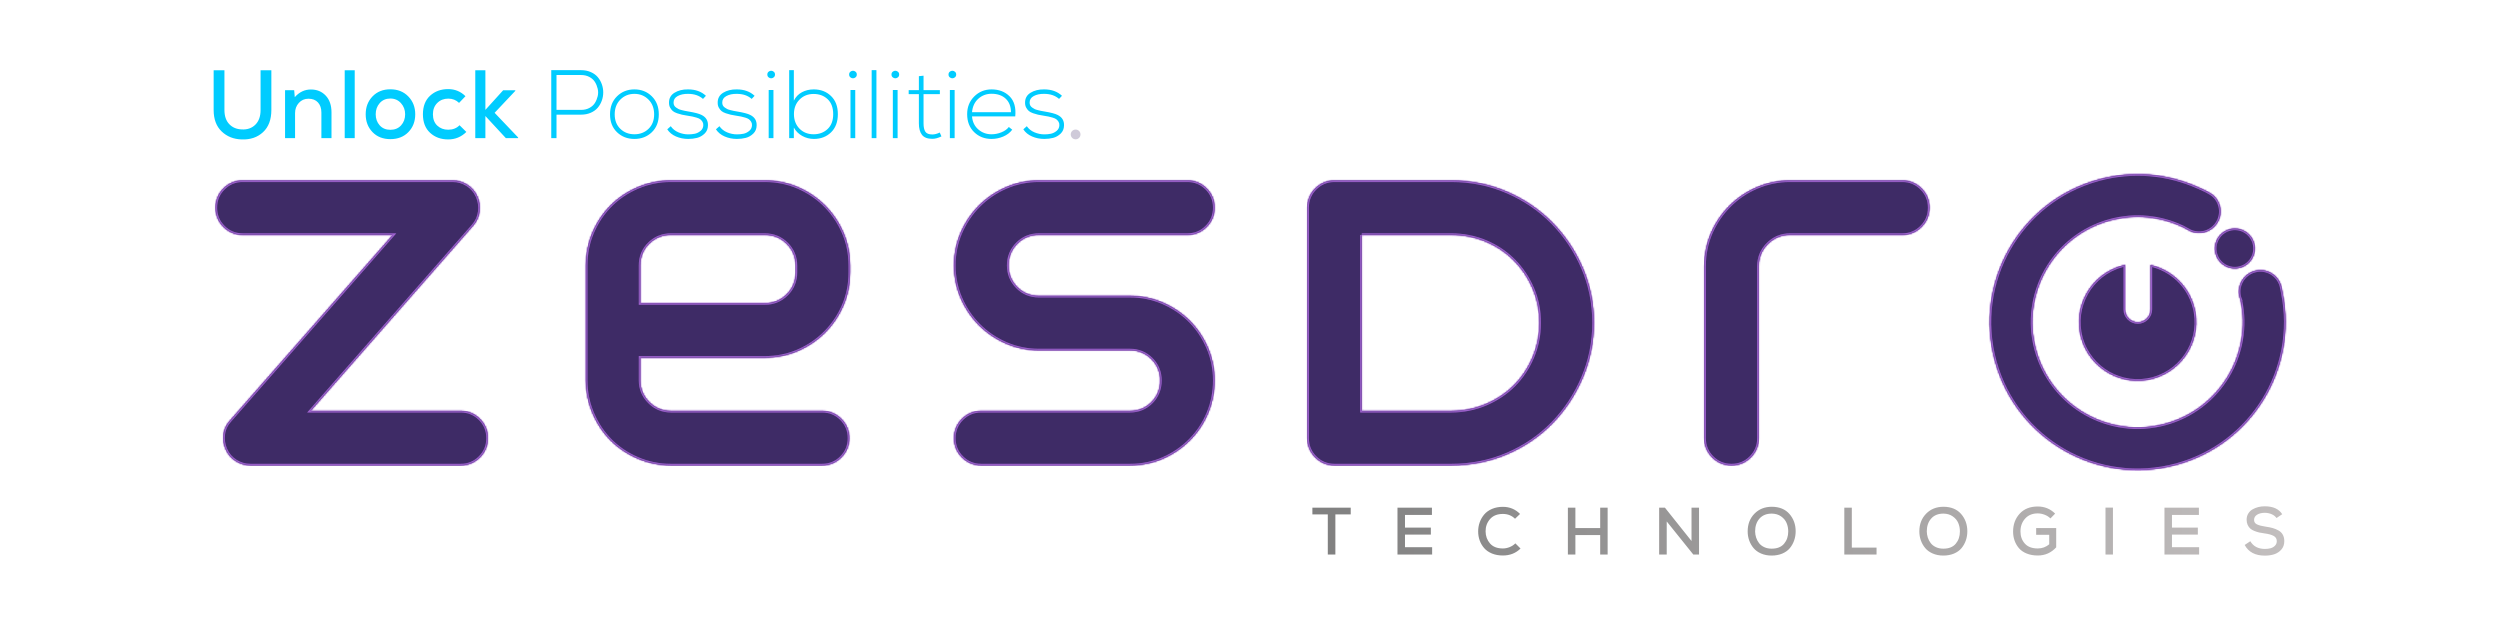 <svg width="1568" height="393" viewBox="0 0 1568 393" fill="none" xmlns="http://www.w3.org/2000/svg">
<path d="M832.795 347.821L837.546 347.821L837.546 322.637L847.175 322.637L847.175 318.39L823.126 318.39L823.126 322.637L832.797 322.637L832.797 347.821L832.795 347.821ZM898.235 343.197L881.209 343.197L881.209 335.293L897.437 335.293L897.437 330.92L881.209 330.92L881.209 322.974L898.11 322.974L898.11 318.392L876.499 318.392L876.499 347.823L898.235 347.823L898.235 343.199L898.235 343.197ZM950.432 340.8C949.423 341.81 948.217 342.594 946.818 343.154C945.416 343.715 944.015 343.995 942.613 343.995C939.054 343.995 936.363 342.95 934.54 340.863C932.717 338.776 931.792 336.245 931.765 333.274C931.735 330.303 932.661 327.739 934.54 325.579C936.418 323.421 939.109 322.341 942.613 322.341C945.64 322.341 948.178 323.35 950.224 325.367L953.378 322.341C950.406 319.37 946.82 317.884 942.615 317.884C940.093 317.884 937.815 318.319 935.785 319.187C933.752 320.056 932.12 321.226 930.885 322.698C929.652 324.17 928.713 325.808 928.068 327.617C927.423 329.424 927.102 331.324 927.102 333.313C927.102 335.304 927.418 337.182 928.049 338.946C928.68 340.712 929.611 342.311 930.844 343.74C932.077 345.169 933.703 346.306 935.72 347.145C937.739 347.986 940.036 348.407 942.615 348.407C947.045 348.407 950.73 346.949 953.674 344.034L950.436 340.796L950.432 340.8ZM1008.31 347.821L1008.31 318.39L1003.64 318.39L1003.64 331.214L988.084 331.214L988.084 318.39L983.374 318.39L983.374 347.821L988.084 347.821L988.084 335.587L1003.64 335.587L1003.64 347.821L1008.31 347.821ZM1044.23 318.39L1040.62 318.39L1040.62 347.821L1045.37 347.821L1045.37 327.051L1062.06 347.821L1065.63 347.821L1065.63 318.39L1060.92 318.39L1060.92 339.328L1044.23 318.39L1044.23 318.39ZM1111.27 317.843C1106.85 317.843 1103.22 319.293 1100.38 322.194C1097.55 325.095 1096.14 328.787 1096.14 333.272C1096.14 335.261 1096.45 337.147 1097.08 338.927C1097.71 340.706 1098.63 342.311 1099.82 343.74C1101.01 345.169 1102.58 346.312 1104.54 347.166C1106.51 348.021 1108.72 348.448 1111.19 348.448C1113.65 348.448 1115.87 348.035 1117.83 347.208C1119.79 346.38 1121.37 345.253 1122.56 343.823C1123.75 342.394 1124.66 340.775 1125.29 338.966C1125.92 337.159 1126.24 335.246 1126.24 333.227C1126.24 328.966 1124.93 325.344 1122.33 322.359C1119.72 319.374 1116.03 317.866 1111.27 317.839L1111.27 317.843ZM1100.81 333.315C1100.81 330.009 1101.72 327.317 1103.56 325.242C1105.4 323.168 1107.97 322.131 1111.27 322.131C1113.54 322.159 1115.49 322.741 1117.1 323.876C1118.71 325.011 1119.86 326.392 1120.54 328.017C1121.23 329.644 1121.58 331.41 1121.58 333.315C1121.58 336.4 1120.71 338.97 1118.97 341.03C1117.23 343.09 1114.64 344.121 1111.19 344.121C1109.45 344.121 1107.9 343.805 1106.54 343.174C1105.18 342.543 1104.1 341.704 1103.28 340.651C1102.47 339.601 1101.86 338.452 1101.46 337.204C1101.05 335.957 1100.83 334.66 1100.8 333.315L1100.81 333.315ZM1156.75 318.39L1156.75 347.821L1176.97 347.821L1176.97 343.448L1161.46 343.448L1161.46 318.39L1156.75 318.39ZM1218.95 317.843C1214.52 317.843 1210.89 319.293 1208.06 322.194C1205.23 325.095 1203.81 328.787 1203.81 333.272C1203.81 335.261 1204.13 337.147 1204.76 338.927C1205.39 340.706 1206.3 342.311 1207.49 343.74C1208.68 345.169 1210.26 346.312 1212.22 347.166C1214.18 348.021 1216.4 348.448 1218.86 348.448C1221.33 348.448 1223.54 348.035 1225.51 347.208C1227.47 346.38 1229.05 345.253 1230.24 343.823C1231.43 342.394 1232.34 340.775 1232.97 338.966C1233.6 337.159 1233.91 335.246 1233.91 333.227C1233.91 328.966 1232.61 325.344 1230 322.359C1227.4 319.374 1223.71 317.866 1218.95 317.839L1218.95 317.843ZM1208.48 333.315C1208.48 330.009 1209.4 327.317 1211.24 325.242C1213.07 323.168 1215.64 322.131 1218.95 322.131C1221.22 322.159 1223.16 322.741 1224.77 323.876C1226.38 325.011 1227.53 326.392 1228.22 328.017C1228.91 329.644 1229.25 331.41 1229.25 333.315C1229.25 336.4 1228.38 338.97 1226.64 341.03C1224.91 343.09 1222.32 344.121 1218.87 344.121C1217.13 344.121 1215.58 343.805 1214.22 343.174C1212.86 342.543 1211.77 341.704 1210.96 340.651C1210.15 339.601 1209.54 338.452 1209.13 337.204C1208.73 335.957 1208.51 334.66 1208.48 333.315L1208.48 333.315ZM1288.97 322.131C1285.98 319.16 1282.35 317.674 1278.09 317.674C1273.27 317.674 1269.48 319.181 1266.73 322.194C1263.99 325.207 1262.61 328.942 1262.61 333.399C1262.61 335.418 1262.92 337.302 1263.54 339.054C1264.16 340.806 1265.07 342.39 1266.27 343.805C1267.48 345.22 1269.09 346.341 1271.13 347.168C1273.16 347.995 1275.48 348.409 1278.09 348.409C1282.68 348.409 1286.54 346.7 1289.65 343.28L1289.65 331.212L1277.08 331.212L1277.08 335.416L1285.27 335.416L1285.27 341.386C1283.2 343.125 1280.8 343.993 1278.09 343.993C1274.5 343.993 1271.79 342.97 1269.97 340.924C1268.15 338.878 1267.24 336.369 1267.24 333.397C1267.21 330.175 1268.18 327.468 1270.14 325.283C1272.1 323.098 1274.75 322.004 1278.09 322.004C1279.49 322.004 1280.91 322.276 1282.35 322.823C1283.8 323.37 1285.02 324.148 1286.03 325.158L1288.98 322.131L1288.97 322.131ZM1325.24 347.819L1325.24 318.388L1320.57 318.388L1320.57 347.819L1325.24 347.819ZM1379.29 343.195L1362.26 343.195L1362.26 335.291L1378.49 335.291L1378.49 330.918L1362.26 330.918L1362.26 322.972L1379.16 322.972L1379.16 318.39L1357.55 318.39L1357.55 347.821L1379.29 347.821L1379.29 343.197L1379.29 343.195ZM1431.4 322.51C1429.33 319.203 1425.67 317.549 1420.43 317.549C1419.03 317.549 1417.68 317.711 1416.39 318.033C1415.1 318.356 1413.9 318.838 1412.78 319.483C1411.66 320.128 1410.76 321.012 1410.09 322.133C1409.41 323.254 1409.08 324.544 1409.08 326C1409.08 327.206 1409.3 328.278 1409.73 329.217C1410.17 330.156 1410.71 330.92 1411.37 331.508C1412.03 332.096 1412.89 332.6 1413.96 333.021C1415.02 333.442 1416.04 333.764 1417 333.987C1417.97 334.213 1419.13 334.409 1420.47 334.575C1422.83 334.883 1424.67 335.395 1426 336.11C1427.33 336.825 1428 337.925 1428 339.411C1428 340.561 1427.61 341.52 1426.84 342.29C1426.07 343.06 1425.15 343.585 1424.09 343.868C1423.02 344.148 1421.85 344.287 1420.56 344.287C1416.35 344.287 1413.3 342.676 1411.39 339.452L1407.86 341.806C1410.27 346.263 1414.49 348.491 1420.51 348.491C1422.7 348.491 1424.67 348.205 1426.42 347.629C1428.17 347.055 1429.66 346.067 1430.88 344.665C1432.1 343.264 1432.71 341.512 1432.71 339.411C1432.71 337.841 1432.39 336.488 1431.76 335.353C1431.13 334.219 1430.21 333.321 1429.01 332.662C1427.8 332.004 1426.58 331.506 1425.35 331.171C1424.12 330.834 1422.63 330.54 1420.89 330.289C1418.57 329.952 1416.79 329.489 1415.58 328.901C1414.36 328.313 1413.75 327.374 1413.75 326.085C1413.75 324.711 1414.38 323.625 1415.64 322.825C1416.9 322.027 1418.54 321.628 1420.56 321.628C1422.1 321.655 1423.52 321.957 1424.82 322.531C1426.13 323.105 1427.13 323.897 1427.83 324.907L1431.4 322.51L1431.4 322.51Z" fill="url(#paint0_linear_748_3068)"/>
<mask id="path-2-inside-1_748_3068" fill="white">
<path fill-rule="evenodd" clip-rule="evenodd" d="M1330.99 166.614C1331.6 166.443 1332.22 166.293 1332.84 166.155L1332.84 194.105C1332.84 198.503 1336.44 202.102 1340.84 202.102L1340.84 202.102C1345.24 202.102 1348.84 198.503 1348.84 194.105L1348.84 166.216C1361.62 169.133 1372.43 178.811 1376.13 192.341C1381.5 211.913 1369.98 232.125 1350.41 237.488C1330.84 242.85 1310.62 231.331 1305.26 211.761C1299.9 192.19 1311.42 171.977 1330.99 166.614L1330.99 166.614ZM152.275 113.175L283.822 113.175C287.221 113.175 290.323 114.068 293.128 115.852C295.933 117.638 298.014 120.058 299.375 123.118C300.735 126.177 301.201 129.364 300.778 132.679C300.353 135.993 299.036 138.925 296.825 141.475L194.85 257.725L288.922 257.725C293.681 257.725 297.717 259.383 301.031 262.697C304.345 266.011 306.003 270.047 306.003 274.806C306.003 279.565 304.347 283.601 301.031 286.915C297.717 290.229 293.681 291.885 288.922 291.885L157.12 291.885C153.719 291.885 150.619 290.994 147.816 289.208C145.011 287.424 142.929 285.002 141.569 281.942C140.209 278.883 139.743 275.696 140.168 272.381C140.593 269.067 141.995 266.135 144.374 263.585L246.349 147.333L152.277 147.333C147.518 147.333 143.482 145.675 140.168 142.361C136.853 139.047 135.195 135.011 135.195 130.252C135.195 125.493 136.852 121.458 140.168 118.143C143.482 114.829 147.518 113.171 152.277 113.171L152.275 113.175ZM367.479 238.605L367.479 166.457C367.479 158.98 368.88 152.012 371.685 145.552C374.49 139.094 378.271 133.484 383.029 128.725C387.788 123.966 393.439 120.185 399.983 117.381C406.526 114.576 413.453 113.175 420.761 113.175L479.652 113.175C487.129 113.175 494.097 114.576 500.557 117.381C507.015 120.185 512.666 124.009 517.511 128.853C522.354 133.698 526.178 139.348 528.983 145.807C531.788 152.265 533.189 159.233 533.189 166.712L533.189 170.791C533.189 178.268 531.788 185.236 528.983 191.696C526.178 198.154 522.354 203.805 517.511 208.648C512.668 213.493 507.015 217.315 500.557 220.122C494.099 222.927 487.131 224.328 479.652 224.328L401.64 224.328L401.64 238.605C401.64 243.873 403.51 248.377 407.249 252.115C410.989 255.855 415.493 257.723 420.761 257.723L515.598 257.723C520.357 257.723 524.393 259.381 527.707 262.695C531.021 266.01 532.677 270.045 532.677 274.804C532.677 279.563 531.021 283.599 527.707 286.913C524.393 290.227 520.357 291.883 515.598 291.883L420.761 291.883C413.453 291.883 406.526 290.482 399.983 287.677C393.439 284.873 387.788 281.092 383.029 276.333C378.271 271.574 374.49 265.923 371.685 259.379C368.88 252.836 367.479 245.91 367.479 238.603L367.479 238.605ZM401.64 166.457L401.64 190.167L479.652 190.167C485.091 190.167 489.681 188.297 493.419 184.558C497.158 180.818 499.026 176.23 499.026 170.791L499.026 166.712C499.026 161.273 497.158 156.683 493.419 152.945C489.681 149.205 485.091 147.337 479.652 147.337L420.761 147.337C415.493 147.337 410.989 149.164 407.249 152.818C403.511 156.473 401.64 161.018 401.64 166.457ZM615.444 257.725L708.752 257.725C714.021 257.725 718.483 255.898 722.137 252.244C725.792 248.591 727.617 244.046 727.617 238.607C727.617 233.336 725.79 228.875 722.137 225.222C718.483 221.567 714.021 219.74 708.752 219.74L651.647 219.74C644.339 219.74 637.455 218.338 630.997 215.534C624.539 212.729 618.888 208.905 614.043 204.06C609.2 199.217 605.376 193.566 602.571 187.106C599.766 180.648 598.365 173.764 598.365 166.455C598.365 159.148 599.766 152.263 602.571 145.805C605.376 139.346 609.2 133.696 614.043 128.851C618.886 124.007 624.537 120.184 630.997 117.379C637.455 114.574 644.339 113.173 651.647 113.173L744.698 113.173C749.457 113.173 753.495 114.829 756.809 118.145C760.124 121.459 761.782 125.495 761.782 130.254C761.782 135.013 760.124 139.049 756.809 142.363C753.495 145.677 749.457 147.335 744.698 147.335L651.647 147.335C646.208 147.335 641.663 149.205 638.008 152.943C634.354 156.681 632.528 161.187 632.528 166.455C632.528 171.724 634.354 176.228 638.008 179.967C641.663 183.705 646.208 185.575 651.647 185.575L708.752 185.575C716.061 185.575 722.944 186.978 729.403 189.783C735.861 192.586 741.47 196.367 746.229 201.126C750.988 205.885 754.769 211.494 757.574 217.952C760.378 224.41 761.78 231.294 761.78 238.603C761.78 245.91 760.42 252.793 757.701 259.251C754.983 265.71 751.2 271.36 746.357 276.205C741.513 281.051 735.904 284.873 729.53 287.677C723.156 290.482 716.231 291.883 708.752 291.883L615.444 291.883C610.685 291.883 606.648 290.227 603.335 286.913C600.021 283.599 598.363 279.563 598.363 274.804C598.363 270.045 600.021 266.01 603.335 262.695C606.65 259.381 610.685 257.723 615.444 257.723L615.444 257.725ZM819.943 274.806L819.943 130.256C819.943 125.497 821.601 121.461 824.915 118.147C828.23 114.833 832.265 113.175 837.024 113.175L910.191 113.175C922.598 113.175 934.24 115.513 945.118 120.185C955.996 124.86 965.471 131.275 973.544 139.433C981.617 147.59 987.989 157.067 992.664 167.859C997.339 178.65 999.675 190.165 999.675 202.404C999.675 214.64 997.339 226.198 992.664 237.076C987.989 247.952 981.659 257.472 973.672 265.627C965.683 273.785 956.249 280.202 945.373 284.875C934.495 289.549 922.768 291.885 910.191 291.885L837.024 291.885C832.265 291.885 828.23 290.229 824.915 286.915C821.601 283.601 819.943 279.565 819.943 274.806ZM854.106 147.337L854.106 257.725L910.193 257.725C917.841 257.725 925.064 256.28 931.863 253.391C938.66 250.502 944.524 246.592 949.452 241.664C954.381 236.735 958.289 230.873 961.178 224.073C964.069 217.274 965.512 210.051 965.512 202.404C965.512 194.756 964.067 187.574 961.178 180.861C958.289 174.148 954.338 168.284 949.324 163.27C944.311 158.257 938.446 154.348 931.733 151.544C925.018 148.739 917.839 147.337 910.191 147.337L854.104 147.337L854.106 147.337ZM1122.72 113.175L1193.08 113.175C1197.84 113.175 1201.88 114.831 1205.19 118.147C1208.51 121.461 1210.17 125.497 1210.17 130.256C1210.17 135.015 1208.51 139.05 1205.19 142.365C1201.88 145.679 1197.84 147.337 1193.08 147.337L1122.72 147.337C1117.28 147.337 1112.65 149.25 1108.83 153.072C1105 156.896 1103.09 161.528 1103.09 166.967L1103.09 274.806C1103.09 279.565 1101.43 283.6 1098.12 286.915C1094.81 290.229 1090.77 291.885 1086.01 291.885C1081.25 291.885 1077.22 290.229 1073.9 286.915C1070.59 283.6 1068.93 279.565 1068.93 274.806L1068.93 166.967C1068.93 159.489 1070.33 152.522 1073.14 146.061C1075.94 139.603 1079.81 133.909 1084.74 128.98C1089.66 124.051 1095.4 120.184 1101.95 117.379C1108.49 114.574 1115.41 113.173 1122.72 113.173L1122.72 113.175ZM1316.18 112.569C1337.78 106.65 1359.69 108.878 1378.64 117.385C1381.8 118.804 1386.56 120.764 1388.91 123.167C1390.47 124.756 1391.66 126.753 1392.28 129.051C1394.26 136.254 1390.02 143.692 1382.82 145.664C1379.59 146.547 1376.32 146.187 1373.51 144.868C1372.17 144.241 1370.6 143.196 1369.11 142.482C1355.31 135.891 1339.17 134.039 1323.26 138.398C1288.11 148.029 1267.42 184.336 1277.05 219.491C1286.69 254.643 1322.99 275.331 1358.15 265.7C1392.13 256.388 1412.59 222.147 1405.21 188.117L1405.23 188.105C1405.02 187.594 1404.84 187.063 1404.69 186.516C1402.71 179.313 1406.95 171.875 1414.16 169.901C1421.36 167.927 1428.8 172.167 1430.77 179.368C1431.16 180.783 1431.42 182.553 1431.71 184.027C1441.13 231.343 1412.48 278.581 1365.22 291.531C1315.81 305.072 1264.76 275.99 1251.22 226.57C1237.68 177.151 1266.77 126.111 1316.19 112.569L1316.18 112.569ZM1398.39 143.784C1405.07 141.955 1411.96 145.883 1413.79 152.557C1415.62 159.233 1411.69 166.126 1405.01 167.955C1398.34 169.783 1391.44 165.855 1389.61 159.182C1387.79 152.506 1391.71 145.613 1398.39 143.784Z"/>
</mask>
<g filter="url(#filter0_i_748_3068)">
<path fill-rule="evenodd" clip-rule="evenodd" d="M1330.99 166.614C1331.6 166.443 1332.22 166.293 1332.84 166.155L1332.84 194.105C1332.84 198.503 1336.44 202.102 1340.84 202.102L1340.84 202.102C1345.24 202.102 1348.84 198.503 1348.84 194.105L1348.84 166.216C1361.62 169.133 1372.43 178.811 1376.13 192.341C1381.5 211.913 1369.98 232.125 1350.41 237.488C1330.84 242.85 1310.62 231.331 1305.26 211.761C1299.9 192.19 1311.42 171.977 1330.99 166.614L1330.99 166.614ZM152.275 113.175L283.822 113.175C287.221 113.175 290.323 114.068 293.128 115.852C295.933 117.638 298.014 120.058 299.375 123.118C300.735 126.177 301.201 129.364 300.778 132.679C300.353 135.993 299.036 138.925 296.825 141.475L194.85 257.725L288.922 257.725C293.681 257.725 297.717 259.383 301.031 262.697C304.345 266.011 306.003 270.047 306.003 274.806C306.003 279.565 304.347 283.601 301.031 286.915C297.717 290.229 293.681 291.885 288.922 291.885L157.12 291.885C153.719 291.885 150.619 290.994 147.816 289.208C145.011 287.424 142.929 285.002 141.569 281.942C140.209 278.883 139.743 275.696 140.168 272.381C140.593 269.067 141.995 266.135 144.374 263.585L246.349 147.333L152.277 147.333C147.518 147.333 143.482 145.675 140.168 142.361C136.853 139.047 135.195 135.011 135.195 130.252C135.195 125.493 136.852 121.458 140.168 118.143C143.482 114.829 147.518 113.171 152.277 113.171L152.275 113.175ZM367.479 238.605L367.479 166.457C367.479 158.98 368.88 152.012 371.685 145.552C374.49 139.094 378.271 133.484 383.029 128.725C387.788 123.966 393.439 120.185 399.983 117.381C406.526 114.576 413.453 113.175 420.761 113.175L479.652 113.175C487.129 113.175 494.097 114.576 500.557 117.381C507.015 120.185 512.666 124.009 517.511 128.853C522.354 133.698 526.178 139.348 528.983 145.807C531.788 152.265 533.189 159.233 533.189 166.712L533.189 170.791C533.189 178.268 531.788 185.236 528.983 191.696C526.178 198.154 522.354 203.805 517.511 208.648C512.668 213.493 507.015 217.315 500.557 220.122C494.099 222.927 487.131 224.328 479.652 224.328L401.64 224.328L401.64 238.605C401.64 243.873 403.51 248.377 407.249 252.115C410.989 255.855 415.493 257.723 420.761 257.723L515.598 257.723C520.357 257.723 524.393 259.381 527.707 262.695C531.021 266.01 532.677 270.045 532.677 274.804C532.677 279.563 531.021 283.599 527.707 286.913C524.393 290.227 520.357 291.883 515.598 291.883L420.761 291.883C413.453 291.883 406.526 290.482 399.983 287.677C393.439 284.873 387.788 281.092 383.029 276.333C378.271 271.574 374.49 265.923 371.685 259.379C368.88 252.836 367.479 245.91 367.479 238.603L367.479 238.605ZM401.64 166.457L401.64 190.167L479.652 190.167C485.091 190.167 489.681 188.297 493.419 184.558C497.158 180.818 499.026 176.23 499.026 170.791L499.026 166.712C499.026 161.273 497.158 156.683 493.419 152.945C489.681 149.205 485.091 147.337 479.652 147.337L420.761 147.337C415.493 147.337 410.989 149.164 407.249 152.818C403.511 156.473 401.64 161.018 401.64 166.457ZM615.444 257.725L708.752 257.725C714.021 257.725 718.483 255.898 722.137 252.244C725.792 248.591 727.617 244.046 727.617 238.607C727.617 233.336 725.79 228.875 722.137 225.222C718.483 221.567 714.021 219.74 708.752 219.74L651.647 219.74C644.339 219.74 637.455 218.338 630.997 215.534C624.539 212.729 618.888 208.905 614.043 204.06C609.2 199.217 605.376 193.566 602.571 187.106C599.766 180.648 598.365 173.764 598.365 166.455C598.365 159.148 599.766 152.263 602.571 145.805C605.376 139.346 609.2 133.696 614.043 128.851C618.886 124.007 624.537 120.184 630.997 117.379C637.455 114.574 644.339 113.173 651.647 113.173L744.698 113.173C749.457 113.173 753.495 114.829 756.809 118.145C760.124 121.459 761.782 125.495 761.782 130.254C761.782 135.013 760.124 139.049 756.809 142.363C753.495 145.677 749.457 147.335 744.698 147.335L651.647 147.335C646.208 147.335 641.663 149.205 638.008 152.943C634.354 156.681 632.528 161.187 632.528 166.455C632.528 171.724 634.354 176.228 638.008 179.967C641.663 183.705 646.208 185.575 651.647 185.575L708.752 185.575C716.061 185.575 722.944 186.978 729.403 189.783C735.861 192.586 741.47 196.367 746.229 201.126C750.988 205.885 754.769 211.494 757.574 217.952C760.378 224.41 761.78 231.294 761.78 238.603C761.78 245.91 760.42 252.793 757.701 259.251C754.983 265.71 751.2 271.36 746.357 276.205C741.513 281.051 735.904 284.873 729.53 287.677C723.156 290.482 716.231 291.883 708.752 291.883L615.444 291.883C610.685 291.883 606.648 290.227 603.335 286.913C600.021 283.599 598.363 279.563 598.363 274.804C598.363 270.045 600.021 266.01 603.335 262.695C606.65 259.381 610.685 257.723 615.444 257.723L615.444 257.725ZM819.943 274.806L819.943 130.256C819.943 125.497 821.601 121.461 824.915 118.147C828.23 114.833 832.265 113.175 837.024 113.175L910.191 113.175C922.598 113.175 934.24 115.513 945.118 120.185C955.996 124.86 965.471 131.275 973.544 139.433C981.617 147.59 987.989 157.067 992.664 167.859C997.339 178.65 999.675 190.165 999.675 202.404C999.675 214.64 997.339 226.198 992.664 237.076C987.989 247.952 981.659 257.472 973.672 265.627C965.683 273.785 956.249 280.202 945.373 284.875C934.495 289.549 922.768 291.885 910.191 291.885L837.024 291.885C832.265 291.885 828.23 290.229 824.915 286.915C821.601 283.601 819.943 279.565 819.943 274.806ZM854.106 147.337L854.106 257.725L910.193 257.725C917.841 257.725 925.064 256.28 931.863 253.391C938.66 250.502 944.524 246.592 949.452 241.664C954.381 236.735 958.289 230.873 961.178 224.073C964.069 217.274 965.512 210.051 965.512 202.404C965.512 194.756 964.067 187.574 961.178 180.861C958.289 174.148 954.338 168.284 949.324 163.27C944.311 158.257 938.446 154.348 931.733 151.544C925.018 148.739 917.839 147.337 910.191 147.337L854.104 147.337L854.106 147.337ZM1122.72 113.175L1193.08 113.175C1197.84 113.175 1201.88 114.831 1205.19 118.147C1208.51 121.461 1210.17 125.497 1210.17 130.256C1210.17 135.015 1208.51 139.05 1205.19 142.365C1201.88 145.679 1197.84 147.337 1193.08 147.337L1122.72 147.337C1117.28 147.337 1112.65 149.25 1108.83 153.072C1105 156.896 1103.09 161.528 1103.09 166.967L1103.09 274.806C1103.09 279.565 1101.43 283.6 1098.12 286.915C1094.81 290.229 1090.77 291.885 1086.01 291.885C1081.25 291.885 1077.22 290.229 1073.9 286.915C1070.59 283.6 1068.93 279.565 1068.93 274.806L1068.93 166.967C1068.93 159.489 1070.33 152.522 1073.14 146.061C1075.94 139.603 1079.81 133.909 1084.74 128.98C1089.66 124.051 1095.4 120.184 1101.95 117.379C1108.49 114.574 1115.41 113.173 1122.72 113.173L1122.72 113.175ZM1316.18 112.569C1337.78 106.65 1359.69 108.878 1378.64 117.385C1381.8 118.804 1386.56 120.764 1388.91 123.167C1390.47 124.756 1391.66 126.753 1392.28 129.051C1394.26 136.254 1390.02 143.692 1382.82 145.664C1379.59 146.547 1376.32 146.187 1373.51 144.868C1372.17 144.241 1370.6 143.196 1369.11 142.482C1355.31 135.891 1339.17 134.039 1323.26 138.398C1288.11 148.029 1267.42 184.336 1277.05 219.491C1286.69 254.643 1322.99 275.331 1358.15 265.7C1392.13 256.388 1412.59 222.147 1405.21 188.117L1405.23 188.105C1405.02 187.594 1404.84 187.063 1404.69 186.516C1402.71 179.313 1406.95 171.875 1414.16 169.901C1421.36 167.927 1428.8 172.167 1430.77 179.368C1431.16 180.783 1431.42 182.553 1431.71 184.027C1441.13 231.343 1412.48 278.581 1365.22 291.531C1315.81 305.072 1264.76 275.99 1251.22 226.57C1237.68 177.151 1266.77 126.111 1316.19 112.569L1316.18 112.569ZM1398.39 143.784C1405.07 141.955 1411.96 145.883 1413.79 152.557C1415.62 159.233 1411.69 166.126 1405.01 167.955C1398.34 169.783 1391.44 165.855 1389.61 159.182C1387.79 152.506 1391.71 145.613 1398.39 143.784Z" fill="#2C1758" fill-opacity="0.7"/>
</g>
<path fill-rule="evenodd" clip-rule="evenodd" d="M1330.99 166.614C1331.6 166.443 1332.22 166.293 1332.84 166.155L1332.84 194.105C1332.84 198.503 1336.44 202.102 1340.84 202.102L1340.84 202.102C1345.24 202.102 1348.84 198.503 1348.84 194.105L1348.84 166.216C1361.62 169.133 1372.43 178.811 1376.13 192.341C1381.5 211.913 1369.98 232.125 1350.41 237.488C1330.84 242.85 1310.62 231.331 1305.26 211.761C1299.9 192.19 1311.42 171.977 1330.99 166.614L1330.99 166.614ZM152.275 113.175L283.822 113.175C287.221 113.175 290.323 114.068 293.128 115.852C295.933 117.638 298.014 120.058 299.375 123.118C300.735 126.177 301.201 129.364 300.778 132.679C300.353 135.993 299.036 138.925 296.825 141.475L194.85 257.725L288.922 257.725C293.681 257.725 297.717 259.383 301.031 262.697C304.345 266.011 306.003 270.047 306.003 274.806C306.003 279.565 304.347 283.601 301.031 286.915C297.717 290.229 293.681 291.885 288.922 291.885L157.12 291.885C153.719 291.885 150.619 290.994 147.816 289.208C145.011 287.424 142.929 285.002 141.569 281.942C140.209 278.883 139.743 275.696 140.168 272.381C140.593 269.067 141.995 266.135 144.374 263.585L246.349 147.333L152.277 147.333C147.518 147.333 143.482 145.675 140.168 142.361C136.853 139.047 135.195 135.011 135.195 130.252C135.195 125.493 136.852 121.458 140.168 118.143C143.482 114.829 147.518 113.171 152.277 113.171L152.275 113.175ZM367.479 238.605L367.479 166.457C367.479 158.98 368.88 152.012 371.685 145.552C374.49 139.094 378.271 133.484 383.029 128.725C387.788 123.966 393.439 120.185 399.983 117.381C406.526 114.576 413.453 113.175 420.761 113.175L479.652 113.175C487.129 113.175 494.097 114.576 500.557 117.381C507.015 120.185 512.666 124.009 517.511 128.853C522.354 133.698 526.178 139.348 528.983 145.807C531.788 152.265 533.189 159.233 533.189 166.712L533.189 170.791C533.189 178.268 531.788 185.236 528.983 191.696C526.178 198.154 522.354 203.805 517.511 208.648C512.668 213.493 507.015 217.315 500.557 220.122C494.099 222.927 487.131 224.328 479.652 224.328L401.64 224.328L401.64 238.605C401.64 243.873 403.51 248.377 407.249 252.115C410.989 255.855 415.493 257.723 420.761 257.723L515.598 257.723C520.357 257.723 524.393 259.381 527.707 262.695C531.021 266.01 532.677 270.045 532.677 274.804C532.677 279.563 531.021 283.599 527.707 286.913C524.393 290.227 520.357 291.883 515.598 291.883L420.761 291.883C413.453 291.883 406.526 290.482 399.983 287.677C393.439 284.873 387.788 281.092 383.029 276.333C378.271 271.574 374.49 265.923 371.685 259.379C368.88 252.836 367.479 245.91 367.479 238.603L367.479 238.605ZM401.64 166.457L401.64 190.167L479.652 190.167C485.091 190.167 489.681 188.297 493.419 184.558C497.158 180.818 499.026 176.23 499.026 170.791L499.026 166.712C499.026 161.273 497.158 156.683 493.419 152.945C489.681 149.205 485.091 147.337 479.652 147.337L420.761 147.337C415.493 147.337 410.989 149.164 407.249 152.818C403.511 156.473 401.64 161.018 401.64 166.457ZM615.444 257.725L708.752 257.725C714.021 257.725 718.483 255.898 722.137 252.244C725.792 248.591 727.617 244.046 727.617 238.607C727.617 233.336 725.79 228.875 722.137 225.222C718.483 221.567 714.021 219.74 708.752 219.74L651.647 219.74C644.339 219.74 637.455 218.338 630.997 215.534C624.539 212.729 618.888 208.905 614.043 204.06C609.2 199.217 605.376 193.566 602.571 187.106C599.766 180.648 598.365 173.764 598.365 166.455C598.365 159.148 599.766 152.263 602.571 145.805C605.376 139.346 609.2 133.696 614.043 128.851C618.886 124.007 624.537 120.184 630.997 117.379C637.455 114.574 644.339 113.173 651.647 113.173L744.698 113.173C749.457 113.173 753.495 114.829 756.809 118.145C760.124 121.459 761.782 125.495 761.782 130.254C761.782 135.013 760.124 139.049 756.809 142.363C753.495 145.677 749.457 147.335 744.698 147.335L651.647 147.335C646.208 147.335 641.663 149.205 638.008 152.943C634.354 156.681 632.528 161.187 632.528 166.455C632.528 171.724 634.354 176.228 638.008 179.967C641.663 183.705 646.208 185.575 651.647 185.575L708.752 185.575C716.061 185.575 722.944 186.978 729.403 189.783C735.861 192.586 741.47 196.367 746.229 201.126C750.988 205.885 754.769 211.494 757.574 217.952C760.378 224.41 761.78 231.294 761.78 238.603C761.78 245.91 760.42 252.793 757.701 259.251C754.983 265.71 751.2 271.36 746.357 276.205C741.513 281.051 735.904 284.873 729.53 287.677C723.156 290.482 716.231 291.883 708.752 291.883L615.444 291.883C610.685 291.883 606.648 290.227 603.335 286.913C600.021 283.599 598.363 279.563 598.363 274.804C598.363 270.045 600.021 266.01 603.335 262.695C606.65 259.381 610.685 257.723 615.444 257.723L615.444 257.725ZM819.943 274.806L819.943 130.256C819.943 125.497 821.601 121.461 824.915 118.147C828.23 114.833 832.265 113.175 837.024 113.175L910.191 113.175C922.598 113.175 934.24 115.513 945.118 120.185C955.996 124.86 965.471 131.275 973.544 139.433C981.617 147.59 987.989 157.067 992.664 167.859C997.339 178.65 999.675 190.165 999.675 202.404C999.675 214.64 997.339 226.198 992.664 237.076C987.989 247.952 981.659 257.472 973.672 265.627C965.683 273.785 956.249 280.202 945.373 284.875C934.495 289.549 922.768 291.885 910.191 291.885L837.024 291.885C832.265 291.885 828.23 290.229 824.915 286.915C821.601 283.601 819.943 279.565 819.943 274.806ZM854.106 147.337L854.106 257.725L910.193 257.725C917.841 257.725 925.064 256.28 931.863 253.391C938.66 250.502 944.524 246.592 949.452 241.664C954.381 236.735 958.289 230.873 961.178 224.073C964.069 217.274 965.512 210.051 965.512 202.404C965.512 194.756 964.067 187.574 961.178 180.861C958.289 174.148 954.338 168.284 949.324 163.27C944.311 158.257 938.446 154.348 931.733 151.544C925.018 148.739 917.839 147.337 910.191 147.337L854.104 147.337L854.106 147.337ZM1122.72 113.175L1193.08 113.175C1197.84 113.175 1201.88 114.831 1205.19 118.147C1208.51 121.461 1210.17 125.497 1210.17 130.256C1210.17 135.015 1208.51 139.05 1205.19 142.365C1201.88 145.679 1197.84 147.337 1193.08 147.337L1122.72 147.337C1117.28 147.337 1112.65 149.25 1108.83 153.072C1105 156.896 1103.09 161.528 1103.09 166.967L1103.09 274.806C1103.09 279.565 1101.43 283.6 1098.12 286.915C1094.81 290.229 1090.77 291.885 1086.01 291.885C1081.25 291.885 1077.22 290.229 1073.9 286.915C1070.59 283.6 1068.93 279.565 1068.93 274.806L1068.93 166.967C1068.93 159.489 1070.33 152.522 1073.14 146.061C1075.94 139.603 1079.81 133.909 1084.74 128.98C1089.66 124.051 1095.4 120.184 1101.95 117.379C1108.49 114.574 1115.41 113.173 1122.72 113.173L1122.72 113.175ZM1316.18 112.569C1337.78 106.65 1359.69 108.878 1378.64 117.385C1381.8 118.804 1386.56 120.764 1388.91 123.167C1390.47 124.756 1391.66 126.753 1392.28 129.051C1394.26 136.254 1390.02 143.692 1382.82 145.664C1379.59 146.547 1376.32 146.187 1373.51 144.868C1372.17 144.241 1370.6 143.196 1369.11 142.482C1355.31 135.891 1339.17 134.039 1323.26 138.398C1288.11 148.029 1267.42 184.336 1277.05 219.491C1286.69 254.643 1322.99 275.331 1358.15 265.7C1392.13 256.388 1412.59 222.147 1405.21 188.117L1405.23 188.105C1405.02 187.594 1404.84 187.063 1404.69 186.516C1402.71 179.313 1406.95 171.875 1414.16 169.901C1421.36 167.927 1428.8 172.167 1430.77 179.368C1431.16 180.783 1431.42 182.553 1431.71 184.027C1441.13 231.343 1412.48 278.581 1365.22 291.531C1315.81 305.072 1264.76 275.99 1251.22 226.57C1237.68 177.151 1266.77 126.111 1316.19 112.569L1316.18 112.569ZM1398.39 143.784C1405.07 141.955 1411.96 145.883 1413.79 152.557C1415.62 159.233 1411.69 166.126 1405.01 167.955C1398.34 169.783 1391.44 165.855 1389.61 159.182C1387.79 152.506 1391.71 145.613 1398.39 143.784Z" stroke="#9F63CF" stroke-width="2" mask="url(#path-2-inside-1_748_3068)"/>
<mask id="path-3-inside-2_748_3068" fill="white">
<path fill-rule="evenodd" clip-rule="evenodd" d="M1330.99 166.614C1331.6 166.443 1332.22 166.293 1332.84 166.155L1332.84 194.105C1332.84 198.503 1336.44 202.102 1340.84 202.102L1340.84 202.102C1345.24 202.102 1348.84 198.503 1348.84 194.105L1348.84 166.216C1361.62 169.133 1372.43 178.811 1376.13 192.341C1381.5 211.913 1369.98 232.125 1350.41 237.488C1330.84 242.85 1310.62 231.331 1305.26 211.761C1299.9 192.19 1311.42 171.977 1330.99 166.614L1330.99 166.614ZM152.275 113.175L283.822 113.175C287.221 113.175 290.323 114.068 293.128 115.852C295.933 117.638 298.014 120.058 299.375 123.118C300.735 126.177 301.201 129.364 300.778 132.679C300.353 135.993 299.036 138.925 296.825 141.475L194.85 257.725L288.922 257.725C293.681 257.725 297.717 259.383 301.031 262.697C304.345 266.011 306.003 270.047 306.003 274.806C306.003 279.565 304.347 283.601 301.031 286.915C297.717 290.229 293.681 291.885 288.922 291.885L157.12 291.885C153.719 291.885 150.619 290.994 147.816 289.208C145.011 287.424 142.929 285.002 141.569 281.942C140.209 278.883 139.743 275.696 140.168 272.381C140.593 269.067 141.995 266.135 144.374 263.585L246.349 147.333L152.277 147.333C147.518 147.333 143.482 145.675 140.168 142.361C136.853 139.047 135.195 135.011 135.195 130.252C135.195 125.493 136.852 121.458 140.168 118.143C143.482 114.829 147.518 113.171 152.277 113.171L152.275 113.175ZM367.479 238.605L367.479 166.457C367.479 158.98 368.88 152.012 371.685 145.552C374.49 139.094 378.271 133.484 383.029 128.725C387.788 123.966 393.439 120.185 399.983 117.381C406.526 114.576 413.453 113.175 420.761 113.175L479.652 113.175C487.129 113.175 494.097 114.576 500.557 117.381C507.015 120.185 512.666 124.009 517.511 128.853C522.354 133.698 526.178 139.348 528.983 145.807C531.788 152.265 533.189 159.233 533.189 166.712L533.189 170.791C533.189 178.268 531.788 185.236 528.983 191.696C526.178 198.154 522.354 203.805 517.511 208.648C512.668 213.493 507.015 217.315 500.557 220.122C494.099 222.927 487.131 224.328 479.652 224.328L401.64 224.328L401.64 238.605C401.64 243.873 403.51 248.377 407.249 252.115C410.989 255.855 415.493 257.723 420.761 257.723L515.598 257.723C520.357 257.723 524.393 259.381 527.707 262.695C531.021 266.01 532.677 270.045 532.677 274.804C532.677 279.563 531.021 283.599 527.707 286.913C524.393 290.227 520.357 291.883 515.598 291.883L420.761 291.883C413.453 291.883 406.526 290.482 399.983 287.677C393.439 284.873 387.788 281.092 383.029 276.333C378.271 271.574 374.49 265.923 371.685 259.379C368.88 252.836 367.479 245.91 367.479 238.603L367.479 238.605ZM401.64 166.457L401.64 190.167L479.652 190.167C485.091 190.167 489.681 188.297 493.419 184.558C497.158 180.818 499.026 176.23 499.026 170.791L499.026 166.712C499.026 161.273 497.158 156.683 493.419 152.945C489.681 149.205 485.091 147.337 479.652 147.337L420.761 147.337C415.493 147.337 410.989 149.164 407.249 152.818C403.511 156.473 401.64 161.018 401.64 166.457ZM615.444 257.725L708.752 257.725C714.021 257.725 718.483 255.898 722.137 252.244C725.792 248.591 727.617 244.046 727.617 238.607C727.617 233.336 725.79 228.875 722.137 225.222C718.483 221.567 714.021 219.74 708.752 219.74L651.647 219.74C644.339 219.74 637.455 218.338 630.997 215.534C624.539 212.729 618.888 208.905 614.043 204.06C609.2 199.217 605.376 193.566 602.571 187.106C599.766 180.648 598.365 173.764 598.365 166.455C598.365 159.148 599.766 152.263 602.571 145.805C605.376 139.346 609.2 133.696 614.043 128.851C618.886 124.007 624.537 120.184 630.997 117.379C637.455 114.574 644.339 113.173 651.647 113.173L744.698 113.173C749.457 113.173 753.495 114.829 756.809 118.145C760.124 121.459 761.782 125.495 761.782 130.254C761.782 135.013 760.124 139.049 756.809 142.363C753.495 145.677 749.457 147.335 744.698 147.335L651.647 147.335C646.208 147.335 641.663 149.205 638.008 152.943C634.354 156.681 632.528 161.187 632.528 166.455C632.528 171.724 634.354 176.228 638.008 179.967C641.663 183.705 646.208 185.575 651.647 185.575L708.752 185.575C716.061 185.575 722.944 186.978 729.403 189.783C735.861 192.586 741.47 196.367 746.229 201.126C750.988 205.885 754.769 211.494 757.574 217.952C760.378 224.41 761.78 231.294 761.78 238.603C761.78 245.91 760.42 252.793 757.701 259.251C754.983 265.71 751.2 271.36 746.357 276.205C741.513 281.051 735.904 284.873 729.53 287.677C723.156 290.482 716.231 291.883 708.752 291.883L615.444 291.883C610.685 291.883 606.648 290.227 603.335 286.913C600.021 283.599 598.363 279.563 598.363 274.804C598.363 270.045 600.021 266.01 603.335 262.695C606.65 259.381 610.685 257.723 615.444 257.723L615.444 257.725ZM819.943 274.806L819.943 130.256C819.943 125.497 821.601 121.461 824.915 118.147C828.23 114.833 832.265 113.175 837.024 113.175L910.191 113.175C922.598 113.175 934.24 115.513 945.118 120.185C955.996 124.86 965.471 131.275 973.544 139.433C981.617 147.59 987.989 157.067 992.664 167.859C997.339 178.65 999.675 190.165 999.675 202.404C999.675 214.64 997.339 226.198 992.664 237.076C987.989 247.952 981.659 257.472 973.672 265.627C965.683 273.785 956.249 280.202 945.373 284.875C934.495 289.549 922.768 291.885 910.191 291.885L837.024 291.885C832.265 291.885 828.23 290.229 824.915 286.915C821.601 283.601 819.943 279.565 819.943 274.806ZM854.106 147.337L854.106 257.725L910.193 257.725C917.841 257.725 925.064 256.28 931.863 253.391C938.66 250.502 944.524 246.592 949.452 241.664C954.381 236.735 958.289 230.873 961.178 224.073C964.069 217.274 965.512 210.051 965.512 202.404C965.512 194.756 964.067 187.574 961.178 180.861C958.289 174.148 954.338 168.284 949.324 163.27C944.311 158.257 938.446 154.348 931.733 151.544C925.018 148.739 917.839 147.337 910.191 147.337L854.104 147.337L854.106 147.337ZM1122.72 113.175L1193.08 113.175C1197.84 113.175 1201.88 114.831 1205.19 118.147C1208.51 121.461 1210.17 125.497 1210.17 130.256C1210.17 135.015 1208.51 139.05 1205.19 142.365C1201.88 145.679 1197.84 147.337 1193.08 147.337L1122.72 147.337C1117.28 147.337 1112.65 149.25 1108.83 153.072C1105 156.896 1103.09 161.528 1103.09 166.967L1103.09 274.806C1103.09 279.565 1101.43 283.6 1098.12 286.915C1094.81 290.229 1090.77 291.885 1086.01 291.885C1081.25 291.885 1077.22 290.229 1073.9 286.915C1070.59 283.6 1068.93 279.565 1068.93 274.806L1068.93 166.967C1068.93 159.489 1070.33 152.522 1073.14 146.061C1075.94 139.603 1079.81 133.909 1084.74 128.98C1089.66 124.051 1095.4 120.184 1101.95 117.379C1108.49 114.574 1115.41 113.173 1122.72 113.173L1122.72 113.175ZM1316.18 112.569C1337.78 106.65 1359.69 108.878 1378.64 117.385C1381.8 118.804 1386.56 120.764 1388.91 123.167C1390.47 124.756 1391.66 126.753 1392.28 129.051C1394.26 136.254 1390.02 143.692 1382.82 145.664C1379.59 146.547 1376.32 146.187 1373.51 144.868C1372.17 144.241 1370.6 143.196 1369.11 142.482C1355.31 135.891 1339.17 134.039 1323.26 138.398C1288.11 148.029 1267.42 184.336 1277.05 219.491C1286.69 254.643 1322.99 275.331 1358.15 265.7C1392.13 256.388 1412.59 222.147 1405.21 188.117L1405.23 188.105C1405.02 187.594 1404.84 187.063 1404.69 186.516C1402.71 179.313 1406.95 171.875 1414.16 169.901C1421.36 167.927 1428.8 172.167 1430.77 179.368C1431.16 180.783 1431.42 182.553 1431.71 184.027C1441.13 231.343 1412.48 278.581 1365.22 291.531C1315.81 305.072 1264.76 275.99 1251.22 226.57C1237.68 177.151 1266.77 126.111 1316.19 112.569L1316.18 112.569ZM1398.39 143.784C1405.07 141.955 1411.96 145.883 1413.79 152.557C1415.62 159.233 1411.69 166.126 1405.01 167.955C1398.34 169.783 1391.44 165.855 1389.61 159.182C1387.79 152.506 1391.71 145.613 1398.39 143.784Z"/>
</mask>
<g filter="url(#filter1_i_748_3068)">
<path fill-rule="evenodd" clip-rule="evenodd" d="M1330.99 166.614C1331.6 166.443 1332.22 166.293 1332.84 166.155L1332.84 194.105C1332.84 198.503 1336.44 202.102 1340.84 202.102L1340.84 202.102C1345.24 202.102 1348.84 198.503 1348.84 194.105L1348.84 166.216C1361.62 169.133 1372.43 178.811 1376.13 192.341C1381.5 211.913 1369.98 232.125 1350.41 237.488C1330.84 242.85 1310.62 231.331 1305.26 211.761C1299.9 192.19 1311.42 171.977 1330.99 166.614L1330.99 166.614ZM152.275 113.175L283.822 113.175C287.221 113.175 290.323 114.068 293.128 115.852C295.933 117.638 298.014 120.058 299.375 123.118C300.735 126.177 301.201 129.364 300.778 132.679C300.353 135.993 299.036 138.925 296.825 141.475L194.85 257.725L288.922 257.725C293.681 257.725 297.717 259.383 301.031 262.697C304.345 266.011 306.003 270.047 306.003 274.806C306.003 279.565 304.347 283.601 301.031 286.915C297.717 290.229 293.681 291.885 288.922 291.885L157.12 291.885C153.719 291.885 150.619 290.994 147.816 289.208C145.011 287.424 142.929 285.002 141.569 281.942C140.209 278.883 139.743 275.696 140.168 272.381C140.593 269.067 141.995 266.135 144.374 263.585L246.349 147.333L152.277 147.333C147.518 147.333 143.482 145.675 140.168 142.361C136.853 139.047 135.195 135.011 135.195 130.252C135.195 125.493 136.852 121.458 140.168 118.143C143.482 114.829 147.518 113.171 152.277 113.171L152.275 113.175ZM367.479 238.605L367.479 166.457C367.479 158.98 368.88 152.012 371.685 145.552C374.49 139.094 378.271 133.484 383.029 128.725C387.788 123.966 393.439 120.185 399.983 117.381C406.526 114.576 413.453 113.175 420.761 113.175L479.652 113.175C487.129 113.175 494.097 114.576 500.557 117.381C507.015 120.185 512.666 124.009 517.511 128.853C522.354 133.698 526.178 139.348 528.983 145.807C531.788 152.265 533.189 159.233 533.189 166.712L533.189 170.791C533.189 178.268 531.788 185.236 528.983 191.696C526.178 198.154 522.354 203.805 517.511 208.648C512.668 213.493 507.015 217.315 500.557 220.122C494.099 222.927 487.131 224.328 479.652 224.328L401.64 224.328L401.64 238.605C401.64 243.873 403.51 248.377 407.249 252.115C410.989 255.855 415.493 257.723 420.761 257.723L515.598 257.723C520.357 257.723 524.393 259.381 527.707 262.695C531.021 266.01 532.677 270.045 532.677 274.804C532.677 279.563 531.021 283.599 527.707 286.913C524.393 290.227 520.357 291.883 515.598 291.883L420.761 291.883C413.453 291.883 406.526 290.482 399.983 287.677C393.439 284.873 387.788 281.092 383.029 276.333C378.271 271.574 374.49 265.923 371.685 259.379C368.88 252.836 367.479 245.91 367.479 238.603L367.479 238.605ZM401.64 166.457L401.64 190.167L479.652 190.167C485.091 190.167 489.681 188.297 493.419 184.558C497.158 180.818 499.026 176.23 499.026 170.791L499.026 166.712C499.026 161.273 497.158 156.683 493.419 152.945C489.681 149.205 485.091 147.337 479.652 147.337L420.761 147.337C415.493 147.337 410.989 149.164 407.249 152.818C403.511 156.473 401.64 161.018 401.64 166.457ZM615.444 257.725L708.752 257.725C714.021 257.725 718.483 255.898 722.137 252.244C725.792 248.591 727.617 244.046 727.617 238.607C727.617 233.336 725.79 228.875 722.137 225.222C718.483 221.567 714.021 219.74 708.752 219.74L651.647 219.74C644.339 219.74 637.455 218.338 630.997 215.534C624.539 212.729 618.888 208.905 614.043 204.06C609.2 199.217 605.376 193.566 602.571 187.106C599.766 180.648 598.365 173.764 598.365 166.455C598.365 159.148 599.766 152.263 602.571 145.805C605.376 139.346 609.2 133.696 614.043 128.851C618.886 124.007 624.537 120.184 630.997 117.379C637.455 114.574 644.339 113.173 651.647 113.173L744.698 113.173C749.457 113.173 753.495 114.829 756.809 118.145C760.124 121.459 761.782 125.495 761.782 130.254C761.782 135.013 760.124 139.049 756.809 142.363C753.495 145.677 749.457 147.335 744.698 147.335L651.647 147.335C646.208 147.335 641.663 149.205 638.008 152.943C634.354 156.681 632.528 161.187 632.528 166.455C632.528 171.724 634.354 176.228 638.008 179.967C641.663 183.705 646.208 185.575 651.647 185.575L708.752 185.575C716.061 185.575 722.944 186.978 729.403 189.783C735.861 192.586 741.47 196.367 746.229 201.126C750.988 205.885 754.769 211.494 757.574 217.952C760.378 224.41 761.78 231.294 761.78 238.603C761.78 245.91 760.42 252.793 757.701 259.251C754.983 265.71 751.2 271.36 746.357 276.205C741.513 281.051 735.904 284.873 729.53 287.677C723.156 290.482 716.231 291.883 708.752 291.883L615.444 291.883C610.685 291.883 606.648 290.227 603.335 286.913C600.021 283.599 598.363 279.563 598.363 274.804C598.363 270.045 600.021 266.01 603.335 262.695C606.65 259.381 610.685 257.723 615.444 257.723L615.444 257.725ZM819.943 274.806L819.943 130.256C819.943 125.497 821.601 121.461 824.915 118.147C828.23 114.833 832.265 113.175 837.024 113.175L910.191 113.175C922.598 113.175 934.24 115.513 945.118 120.185C955.996 124.86 965.471 131.275 973.544 139.433C981.617 147.59 987.989 157.067 992.664 167.859C997.339 178.65 999.675 190.165 999.675 202.404C999.675 214.64 997.339 226.198 992.664 237.076C987.989 247.952 981.659 257.472 973.672 265.627C965.683 273.785 956.249 280.202 945.373 284.875C934.495 289.549 922.768 291.885 910.191 291.885L837.024 291.885C832.265 291.885 828.23 290.229 824.915 286.915C821.601 283.601 819.943 279.565 819.943 274.806ZM854.106 147.337L854.106 257.725L910.193 257.725C917.841 257.725 925.064 256.28 931.863 253.391C938.66 250.502 944.524 246.592 949.452 241.664C954.381 236.735 958.289 230.873 961.178 224.073C964.069 217.274 965.512 210.051 965.512 202.404C965.512 194.756 964.067 187.574 961.178 180.861C958.289 174.148 954.338 168.284 949.324 163.27C944.311 158.257 938.446 154.348 931.733 151.544C925.018 148.739 917.839 147.337 910.191 147.337L854.104 147.337L854.106 147.337ZM1122.72 113.175L1193.08 113.175C1197.84 113.175 1201.88 114.831 1205.19 118.147C1208.51 121.461 1210.17 125.497 1210.17 130.256C1210.17 135.015 1208.51 139.05 1205.19 142.365C1201.88 145.679 1197.84 147.337 1193.08 147.337L1122.72 147.337C1117.28 147.337 1112.65 149.25 1108.83 153.072C1105 156.896 1103.09 161.528 1103.09 166.967L1103.09 274.806C1103.09 279.565 1101.43 283.6 1098.12 286.915C1094.81 290.229 1090.77 291.885 1086.01 291.885C1081.25 291.885 1077.22 290.229 1073.9 286.915C1070.59 283.6 1068.93 279.565 1068.93 274.806L1068.93 166.967C1068.93 159.489 1070.33 152.522 1073.14 146.061C1075.94 139.603 1079.81 133.909 1084.74 128.98C1089.66 124.051 1095.4 120.184 1101.95 117.379C1108.49 114.574 1115.41 113.173 1122.72 113.173L1122.72 113.175ZM1316.18 112.569C1337.78 106.65 1359.69 108.878 1378.64 117.385C1381.8 118.804 1386.56 120.764 1388.91 123.167C1390.47 124.756 1391.66 126.753 1392.28 129.051C1394.26 136.254 1390.02 143.692 1382.82 145.664C1379.59 146.547 1376.32 146.187 1373.51 144.868C1372.17 144.241 1370.6 143.196 1369.11 142.482C1355.31 135.891 1339.17 134.039 1323.26 138.398C1288.11 148.029 1267.42 184.336 1277.05 219.491C1286.69 254.643 1322.99 275.331 1358.15 265.7C1392.13 256.388 1412.59 222.147 1405.21 188.117L1405.23 188.105C1405.02 187.594 1404.84 187.063 1404.69 186.516C1402.71 179.313 1406.95 171.875 1414.16 169.901C1421.36 167.927 1428.8 172.167 1430.77 179.368C1431.16 180.783 1431.42 182.553 1431.71 184.027C1441.13 231.343 1412.48 278.581 1365.22 291.531C1315.81 305.072 1264.76 275.99 1251.22 226.57C1237.68 177.151 1266.77 126.111 1316.19 112.569L1316.18 112.569ZM1398.39 143.784C1405.07 141.955 1411.96 145.883 1413.79 152.557C1415.62 159.233 1411.69 166.126 1405.01 167.955C1398.34 169.783 1391.44 165.855 1389.61 159.182C1387.79 152.506 1391.71 145.613 1398.39 143.784Z" fill="#2C1758" fill-opacity="0.7"/>
</g>
<path fill-rule="evenodd" clip-rule="evenodd" d="M1330.99 166.614C1331.6 166.443 1332.22 166.293 1332.84 166.155L1332.84 194.105C1332.84 198.503 1336.44 202.102 1340.84 202.102L1340.84 202.102C1345.24 202.102 1348.84 198.503 1348.84 194.105L1348.84 166.216C1361.62 169.133 1372.43 178.811 1376.13 192.341C1381.5 211.913 1369.98 232.125 1350.41 237.488C1330.84 242.85 1310.62 231.331 1305.26 211.761C1299.9 192.19 1311.42 171.977 1330.99 166.614L1330.99 166.614ZM152.275 113.175L283.822 113.175C287.221 113.175 290.323 114.068 293.128 115.852C295.933 117.638 298.014 120.058 299.375 123.118C300.735 126.177 301.201 129.364 300.778 132.679C300.353 135.993 299.036 138.925 296.825 141.475L194.85 257.725L288.922 257.725C293.681 257.725 297.717 259.383 301.031 262.697C304.345 266.011 306.003 270.047 306.003 274.806C306.003 279.565 304.347 283.601 301.031 286.915C297.717 290.229 293.681 291.885 288.922 291.885L157.12 291.885C153.719 291.885 150.619 290.994 147.816 289.208C145.011 287.424 142.929 285.002 141.569 281.942C140.209 278.883 139.743 275.696 140.168 272.381C140.593 269.067 141.995 266.135 144.374 263.585L246.349 147.333L152.277 147.333C147.518 147.333 143.482 145.675 140.168 142.361C136.853 139.047 135.195 135.011 135.195 130.252C135.195 125.493 136.852 121.458 140.168 118.143C143.482 114.829 147.518 113.171 152.277 113.171L152.275 113.175ZM367.479 238.605L367.479 166.457C367.479 158.98 368.88 152.012 371.685 145.552C374.49 139.094 378.271 133.484 383.029 128.725C387.788 123.966 393.439 120.185 399.983 117.381C406.526 114.576 413.453 113.175 420.761 113.175L479.652 113.175C487.129 113.175 494.097 114.576 500.557 117.381C507.015 120.185 512.666 124.009 517.511 128.853C522.354 133.698 526.178 139.348 528.983 145.807C531.788 152.265 533.189 159.233 533.189 166.712L533.189 170.791C533.189 178.268 531.788 185.236 528.983 191.696C526.178 198.154 522.354 203.805 517.511 208.648C512.668 213.493 507.015 217.315 500.557 220.122C494.099 222.927 487.131 224.328 479.652 224.328L401.64 224.328L401.64 238.605C401.64 243.873 403.51 248.377 407.249 252.115C410.989 255.855 415.493 257.723 420.761 257.723L515.598 257.723C520.357 257.723 524.393 259.381 527.707 262.695C531.021 266.01 532.677 270.045 532.677 274.804C532.677 279.563 531.021 283.599 527.707 286.913C524.393 290.227 520.357 291.883 515.598 291.883L420.761 291.883C413.453 291.883 406.526 290.482 399.983 287.677C393.439 284.873 387.788 281.092 383.029 276.333C378.271 271.574 374.49 265.923 371.685 259.379C368.88 252.836 367.479 245.91 367.479 238.603L367.479 238.605ZM401.64 166.457L401.64 190.167L479.652 190.167C485.091 190.167 489.681 188.297 493.419 184.558C497.158 180.818 499.026 176.23 499.026 170.791L499.026 166.712C499.026 161.273 497.158 156.683 493.419 152.945C489.681 149.205 485.091 147.337 479.652 147.337L420.761 147.337C415.493 147.337 410.989 149.164 407.249 152.818C403.511 156.473 401.64 161.018 401.64 166.457ZM615.444 257.725L708.752 257.725C714.021 257.725 718.483 255.898 722.137 252.244C725.792 248.591 727.617 244.046 727.617 238.607C727.617 233.336 725.79 228.875 722.137 225.222C718.483 221.567 714.021 219.74 708.752 219.74L651.647 219.74C644.339 219.74 637.455 218.338 630.997 215.534C624.539 212.729 618.888 208.905 614.043 204.06C609.2 199.217 605.376 193.566 602.571 187.106C599.766 180.648 598.365 173.764 598.365 166.455C598.365 159.148 599.766 152.263 602.571 145.805C605.376 139.346 609.2 133.696 614.043 128.851C618.886 124.007 624.537 120.184 630.997 117.379C637.455 114.574 644.339 113.173 651.647 113.173L744.698 113.173C749.457 113.173 753.495 114.829 756.809 118.145C760.124 121.459 761.782 125.495 761.782 130.254C761.782 135.013 760.124 139.049 756.809 142.363C753.495 145.677 749.457 147.335 744.698 147.335L651.647 147.335C646.208 147.335 641.663 149.205 638.008 152.943C634.354 156.681 632.528 161.187 632.528 166.455C632.528 171.724 634.354 176.228 638.008 179.967C641.663 183.705 646.208 185.575 651.647 185.575L708.752 185.575C716.061 185.575 722.944 186.978 729.403 189.783C735.861 192.586 741.47 196.367 746.229 201.126C750.988 205.885 754.769 211.494 757.574 217.952C760.378 224.41 761.78 231.294 761.78 238.603C761.78 245.91 760.42 252.793 757.701 259.251C754.983 265.71 751.2 271.36 746.357 276.205C741.513 281.051 735.904 284.873 729.53 287.677C723.156 290.482 716.231 291.883 708.752 291.883L615.444 291.883C610.685 291.883 606.648 290.227 603.335 286.913C600.021 283.599 598.363 279.563 598.363 274.804C598.363 270.045 600.021 266.01 603.335 262.695C606.65 259.381 610.685 257.723 615.444 257.723L615.444 257.725ZM819.943 274.806L819.943 130.256C819.943 125.497 821.601 121.461 824.915 118.147C828.23 114.833 832.265 113.175 837.024 113.175L910.191 113.175C922.598 113.175 934.24 115.513 945.118 120.185C955.996 124.86 965.471 131.275 973.544 139.433C981.617 147.59 987.989 157.067 992.664 167.859C997.339 178.65 999.675 190.165 999.675 202.404C999.675 214.64 997.339 226.198 992.664 237.076C987.989 247.952 981.659 257.472 973.672 265.627C965.683 273.785 956.249 280.202 945.373 284.875C934.495 289.549 922.768 291.885 910.191 291.885L837.024 291.885C832.265 291.885 828.23 290.229 824.915 286.915C821.601 283.601 819.943 279.565 819.943 274.806ZM854.106 147.337L854.106 257.725L910.193 257.725C917.841 257.725 925.064 256.28 931.863 253.391C938.66 250.502 944.524 246.592 949.452 241.664C954.381 236.735 958.289 230.873 961.178 224.073C964.069 217.274 965.512 210.051 965.512 202.404C965.512 194.756 964.067 187.574 961.178 180.861C958.289 174.148 954.338 168.284 949.324 163.27C944.311 158.257 938.446 154.348 931.733 151.544C925.018 148.739 917.839 147.337 910.191 147.337L854.104 147.337L854.106 147.337ZM1122.72 113.175L1193.08 113.175C1197.84 113.175 1201.88 114.831 1205.19 118.147C1208.51 121.461 1210.17 125.497 1210.17 130.256C1210.17 135.015 1208.51 139.05 1205.19 142.365C1201.88 145.679 1197.84 147.337 1193.08 147.337L1122.72 147.337C1117.28 147.337 1112.65 149.25 1108.83 153.072C1105 156.896 1103.09 161.528 1103.09 166.967L1103.09 274.806C1103.09 279.565 1101.43 283.6 1098.12 286.915C1094.81 290.229 1090.77 291.885 1086.01 291.885C1081.25 291.885 1077.22 290.229 1073.9 286.915C1070.59 283.6 1068.93 279.565 1068.93 274.806L1068.93 166.967C1068.93 159.489 1070.33 152.522 1073.14 146.061C1075.94 139.603 1079.81 133.909 1084.74 128.98C1089.66 124.051 1095.4 120.184 1101.95 117.379C1108.49 114.574 1115.41 113.173 1122.72 113.173L1122.72 113.175ZM1316.18 112.569C1337.78 106.65 1359.69 108.878 1378.64 117.385C1381.8 118.804 1386.56 120.764 1388.91 123.167C1390.47 124.756 1391.66 126.753 1392.28 129.051C1394.26 136.254 1390.02 143.692 1382.82 145.664C1379.59 146.547 1376.32 146.187 1373.51 144.868C1372.17 144.241 1370.6 143.196 1369.11 142.482C1355.31 135.891 1339.17 134.039 1323.26 138.398C1288.11 148.029 1267.42 184.336 1277.05 219.491C1286.69 254.643 1322.99 275.331 1358.15 265.7C1392.13 256.388 1412.59 222.147 1405.21 188.117L1405.23 188.105C1405.02 187.594 1404.84 187.063 1404.69 186.516C1402.71 179.313 1406.95 171.875 1414.16 169.901C1421.36 167.927 1428.8 172.167 1430.77 179.368C1431.16 180.783 1431.42 182.553 1431.71 184.027C1441.13 231.343 1412.48 278.581 1365.22 291.531C1315.81 305.072 1264.76 275.99 1251.22 226.57C1237.68 177.151 1266.77 126.111 1316.19 112.569L1316.18 112.569ZM1398.39 143.784C1405.07 141.955 1411.96 145.883 1413.79 152.557C1415.62 159.233 1411.69 166.126 1405.01 167.955C1398.34 169.783 1391.44 165.855 1389.61 159.182C1387.79 152.506 1391.71 145.613 1398.39 143.784Z" stroke="#9F63CF" stroke-width="2" mask="url(#path-3-inside-2_748_3068)"/>
<path d="M163.431 44.063L163.431 68.984C163.431 72.965 162.334 76.042 160.141 78.216C157.947 80.389 155.103 81.375 151.611 81.171C148.361 81.05 145.74 79.933 143.751 77.82C141.76 75.707 140.764 72.763 140.764 68.984L140.764 44.063L134 44.063L134 68.984C134 74.752 135.676 79.241 139.027 82.449C142.379 85.658 146.573 87.324 151.611 87.447C157.014 87.651 161.462 86.136 164.956 82.908C168.449 79.678 170.197 75.037 170.197 68.984L170.197 44.063L163.433 44.063L163.431 44.063ZM207.914 86.656L207.914 70.507C207.914 66.038 206.704 62.526 204.288 59.966C201.871 57.406 198.774 56.127 194.995 56.127C191.095 56.127 187.724 57.732 184.88 60.94L184.513 56.554L178.786 56.554L178.786 86.656L185.062 86.656L185.062 70.934C185.062 68.416 185.854 66.283 187.437 64.537C189.021 62.791 191.032 61.916 193.47 61.916C196.03 61.916 198.019 62.698 199.44 64.263C200.863 65.827 201.575 67.928 201.575 70.57L201.575 86.656L207.912 86.656L207.914 86.656ZM216.2 44.063L216.2 86.656L222.476 86.656L222.476 44.063L216.2 44.063ZM244.84 56.005C240.25 56.005 236.522 57.489 233.658 60.454C230.795 63.42 229.362 67.157 229.362 71.665C229.362 76.175 230.785 79.901 233.627 82.847C236.471 85.791 240.208 87.265 244.838 87.265C249.509 87.265 253.278 85.791 256.141 82.847C259.005 79.901 260.438 76.175 260.438 71.665C260.438 67.197 258.985 63.471 256.081 60.484C253.176 57.498 249.428 56.005 244.838 56.005L244.84 56.005ZM244.84 61.795C247.521 61.795 249.736 62.759 251.482 64.69C253.229 66.62 254.103 68.945 254.103 71.665C254.103 74.429 253.26 76.744 251.575 78.612C249.889 80.48 247.643 81.414 244.842 81.414C242.039 81.414 239.805 80.48 238.139 78.612C236.473 76.742 235.64 74.427 235.64 71.665C235.64 68.904 236.483 66.567 238.168 64.658C239.854 62.749 242.078 61.795 244.84 61.795ZM288.225 78.553C286.396 80.423 284.02 81.356 281.096 81.356C278.374 81.356 276.1 80.503 274.271 78.796C272.443 77.091 271.529 74.713 271.529 71.665C271.529 68.741 272.445 66.375 274.271 64.566C276.1 62.759 278.395 61.856 281.157 61.856C283.838 61.856 286.092 62.749 287.921 64.537L291.943 60.333C288.938 57.367 285.322 55.883 281.096 55.883C276.547 55.883 272.768 57.265 269.761 60.027C266.757 62.789 265.253 66.669 265.253 71.665C265.253 76.663 266.757 80.542 269.761 83.304C272.768 86.066 276.545 87.447 281.096 87.447C285.524 87.447 289.322 85.883 292.491 82.755L288.227 78.551L288.225 78.553ZM298.097 44.065L298.097 86.657L304.434 86.657L304.434 72.765L317.291 86.657L324.969 86.657L324.969 86.23L310.222 70.754L323.201 56.983L323.201 56.617L315.584 56.617L304.434 68.925L304.434 44.065L298.097 44.065ZM364.455 47.05C366.405 47.05 368.142 47.456 369.665 48.269C371.187 49.082 372.346 50.127 373.138 51.407C373.929 52.687 374.51 54.108 374.874 55.672C375.239 57.236 375.239 58.79 374.874 60.333C374.508 61.875 373.929 63.288 373.138 64.568C372.346 65.848 371.187 66.895 369.665 67.706C368.142 68.52 366.405 68.925 364.455 68.925L349.039 68.925L349.039 47.05L364.455 47.05ZM364.455 71.91C366.689 71.91 368.71 71.514 370.517 70.723C372.324 69.931 373.788 68.874 374.906 67.553C376.023 66.232 376.875 64.741 377.465 63.075C378.053 61.409 378.349 59.703 378.349 57.957C378.349 56.211 378.055 54.506 377.465 52.84C376.875 51.174 376.023 49.682 374.906 48.361C373.788 47.04 372.326 45.983 370.517 45.192C368.71 44.4 366.689 44.004 364.455 44.004L345.749 44.004L345.749 86.657L349.039 86.657L349.039 71.91L364.455 71.91ZM397.908 87.144C402.255 87.144 405.889 85.742 408.815 82.939C411.74 80.136 413.202 76.399 413.202 71.728C413.202 67.057 411.74 63.279 408.815 60.393C405.889 57.508 402.255 56.068 397.908 56.068C393.561 56.068 389.925 57.51 387.001 60.393C384.074 63.279 382.612 67.055 382.612 71.728C382.612 76.399 384.074 80.136 387.001 82.939C389.925 85.742 393.561 87.144 397.908 87.144ZM397.908 84.217C394.374 84.217 391.428 83.08 389.072 80.805C386.717 78.529 385.539 75.503 385.539 71.726C385.539 67.908 386.726 64.809 389.104 62.434C391.479 60.056 394.415 58.869 397.908 58.869C401.403 58.869 404.337 60.056 406.714 62.434C409.09 64.809 410.28 67.908 410.28 71.726C410.28 75.503 409.102 78.529 406.746 80.805C404.39 83.08 401.444 84.217 397.91 84.217L397.908 84.217ZM442.755 60.088C439.911 57.406 436.173 56.066 431.544 56.066C428.212 56.025 425.379 56.726 423.043 58.167C420.707 59.609 419.56 61.712 419.601 64.474C419.601 65.652 419.844 66.677 420.332 67.551C420.819 68.425 421.377 69.125 422.008 69.653C422.637 70.182 423.541 70.648 424.719 71.054C425.897 71.46 426.912 71.754 427.765 71.938C428.617 72.12 429.795 72.334 431.299 72.577C432.598 72.781 433.594 72.953 434.284 73.094C434.974 73.235 435.838 73.461 436.875 73.765C437.91 74.07 438.682 74.413 439.19 74.799C439.697 75.186 440.154 75.693 440.562 76.322C440.967 76.954 441.15 77.694 441.11 78.547C441.069 80.009 440.491 81.197 439.374 82.112C438.257 83.028 437.069 83.615 435.809 83.88C434.548 84.145 433.188 84.276 431.726 84.276C429.572 84.276 427.49 83.849 425.479 82.996C423.468 82.144 421.875 80.864 420.695 79.156L418.502 81.107C419.762 83.057 421.579 84.55 423.955 85.585C426.332 86.622 428.902 87.14 431.663 87.14C433.655 87.14 435.513 86.916 437.237 86.469C438.964 86.022 440.518 85.138 441.898 83.819C443.28 82.498 443.99 80.803 444.031 78.731C444.152 75.685 442.812 73.471 440.009 72.089C438.547 71.317 435.744 70.585 431.6 69.895C430.585 69.733 429.905 69.611 429.558 69.531C429.213 69.451 428.574 69.298 427.639 69.074C426.704 68.851 426.024 68.627 425.599 68.404C425.172 68.18 424.674 67.877 424.105 67.489C423.537 67.103 423.122 66.656 422.857 66.148C422.592 65.64 422.461 65.062 422.461 64.411C422.42 62.583 423.284 61.193 425.05 60.239C426.818 59.284 428.982 58.827 431.54 58.867C435.399 58.867 438.527 59.923 440.922 62.036L442.751 60.086L442.755 60.088ZM473.284 60.088C470.44 57.406 466.704 56.066 462.073 56.066C458.741 56.025 455.908 56.726 453.572 58.167C451.238 59.609 450.089 61.712 450.13 64.474C450.13 65.652 450.373 66.677 450.861 67.551C451.348 68.425 451.906 69.125 452.537 69.653C453.166 70.182 454.072 70.648 455.248 71.054C456.426 71.46 457.441 71.754 458.296 71.938C459.148 72.12 460.326 72.334 461.83 72.577C463.129 72.781 464.125 72.953 464.817 73.094C465.507 73.235 466.371 73.461 467.406 73.765C468.441 74.07 469.213 74.413 469.721 74.799C470.228 75.186 470.687 75.693 471.093 76.322C471.498 76.954 471.682 77.694 471.641 78.547C471.6 80.009 471.022 81.197 469.905 82.112C468.788 83.028 467.6 83.615 466.34 83.88C465.079 84.145 463.719 84.276 462.257 84.276C460.105 84.276 458.021 83.849 456.01 82.996C453.999 82.144 452.406 80.864 451.228 79.156L449.033 81.107C450.293 83.057 452.11 84.55 454.487 85.585C456.865 86.622 459.432 87.14 462.196 87.14C464.187 87.14 466.046 86.916 467.772 86.469C469.499 86.022 471.051 85.138 472.433 83.819C473.815 82.498 474.525 80.803 474.566 78.731C474.687 75.685 473.347 73.471 470.544 72.089C469.082 71.317 466.279 70.585 462.135 69.895C461.12 69.733 460.44 69.611 460.095 69.531C459.75 69.451 459.109 69.298 458.176 69.074C457.241 68.851 456.561 68.627 456.134 68.404C455.707 68.18 455.209 67.877 454.64 67.489C454.072 67.103 453.656 66.656 453.392 66.148C453.127 65.64 452.996 65.062 452.996 64.411C452.955 62.583 453.817 61.193 455.585 60.239C457.353 59.284 459.517 58.827 462.075 58.867C465.934 58.867 469.062 59.923 471.457 62.036L473.286 60.086L473.284 60.088ZM485.105 56.432L485.105 86.656L482.118 86.656L482.118 56.432L485.105 56.432ZM481.265 46.744C481.265 47.475 481.52 48.053 482.027 48.481C482.535 48.906 483.084 49.12 483.672 49.12C484.26 49.12 484.809 48.906 485.316 48.481C485.824 48.053 486.079 47.475 486.079 46.744C486.079 46.013 485.824 45.433 485.316 45.007C484.809 44.58 484.26 44.367 483.672 44.367C483.084 44.367 482.535 44.58 482.027 45.007C481.52 45.433 481.265 46.013 481.265 46.744ZM510.269 58.929C513.844 58.929 516.79 60.027 519.105 62.22C521.419 64.413 522.578 67.542 522.578 71.605C522.578 75.627 521.41 78.733 519.075 80.926C516.739 83.12 513.805 84.217 510.269 84.217C506.694 84.217 503.748 83.039 501.433 80.683C499.119 78.327 497.96 75.28 497.96 71.544C497.96 67.847 499.128 64.821 501.463 62.465C503.799 60.109 506.733 58.929 510.269 58.929ZM494.973 44L494.973 86.653L497.899 86.653L497.899 80.011C499.119 82.246 500.865 83.992 503.14 85.252C505.416 86.512 507.852 87.142 510.453 87.142C514.801 87.142 518.395 85.76 521.239 82.998C524.083 80.237 525.504 76.438 525.504 71.605C525.504 66.769 524.071 62.971 521.208 60.209C518.344 57.448 514.738 56.066 510.391 56.066C507.668 56.066 505.201 56.656 502.988 57.834C500.773 59.012 499.077 60.78 497.899 63.136L497.899 44.002L494.973 44.002L494.973 44ZM536.41 56.43L536.41 86.653L533.422 86.653L533.422 56.43L536.41 56.43ZM532.57 46.742C532.57 47.473 532.825 48.051 533.332 48.479C533.84 48.904 534.389 49.117 534.977 49.117C535.567 49.117 536.116 48.904 536.623 48.479C537.131 48.051 537.386 47.473 537.386 46.742C537.386 46.011 537.131 45.431 536.623 45.005C536.116 44.578 535.567 44.364 534.977 44.364C534.389 44.364 533.84 44.578 533.332 45.005C532.825 45.431 532.57 46.011 532.57 46.742ZM546.707 44L546.707 86.653L549.692 86.653L549.692 44L546.707 44ZM562.977 56.43L562.977 86.653L559.99 86.653L559.99 56.43L562.977 56.43ZM559.138 46.742C559.138 47.473 559.392 48.051 559.9 48.479C560.408 48.904 560.957 49.117 561.545 49.117C562.135 49.117 562.683 48.904 563.191 48.479C563.699 48.051 563.953 47.473 563.953 46.742C563.953 46.011 563.699 45.431 563.191 45.005C562.683 44.578 562.135 44.364 561.545 44.364C560.957 44.364 560.408 44.578 559.9 45.005C559.392 45.431 559.138 46.011 559.138 46.742ZM576.321 47.777L576.321 56.552L569.924 56.552L569.924 59.051L576.321 59.051L576.321 77.391C576.321 80.519 576.97 82.916 578.271 84.582C579.571 86.248 581.744 87.079 584.792 87.079C586.458 87.079 588.346 86.571 590.458 85.556L589.424 83.118C587.718 83.931 586.174 84.337 584.792 84.337C582.599 84.337 581.125 83.759 580.374 82.6C579.622 81.442 579.245 79.705 579.245 77.391L579.245 59.051L589.482 59.051L589.482 56.552L579.245 56.552L579.245 47.473L576.321 47.779L576.321 47.777ZM598.745 56.43L598.745 86.653L595.76 86.653L595.76 56.43L598.745 56.43ZM594.906 46.742C594.906 47.473 595.161 48.051 595.668 48.479C596.176 48.904 596.725 49.117 597.313 49.117C597.903 49.117 598.449 48.904 598.957 48.479C599.465 48.051 599.719 47.473 599.719 46.742C599.719 46.011 599.465 45.431 598.957 45.005C598.449 44.578 597.901 44.364 597.313 44.364C596.725 44.364 596.176 44.578 595.668 45.005C595.161 45.431 594.906 46.011 594.906 46.742ZM621.901 87.142C624.419 87.142 626.856 86.644 629.212 85.65C631.568 84.654 633.457 83.222 634.878 81.354L632.745 79.648C631.65 81.071 630.086 82.187 628.053 83C626.023 83.814 623.971 84.219 621.899 84.219C618.69 84.219 615.917 83.204 613.581 81.173C611.244 79.143 609.935 76.42 609.649 73.008L636.765 73.008C637.293 67.483 636.105 63.279 633.2 60.395C630.296 57.51 626.528 56.07 621.897 56.07C617.632 56.07 614.016 57.544 611.05 60.487C608.085 63.433 606.601 67.14 606.601 71.609C606.601 76.279 608.063 80.038 610.988 82.88C613.914 85.725 617.548 87.145 621.895 87.145L621.901 87.142ZM609.653 70.383C609.978 66.808 611.297 63.986 613.614 61.914C615.929 59.843 618.692 58.806 621.901 58.806C625.597 58.806 628.543 59.823 630.736 61.854C632.93 63.884 634.047 66.728 634.086 70.383L609.651 70.383L609.653 70.383ZM666.079 60.086C663.235 57.404 659.498 56.064 654.868 56.064C651.536 56.023 648.704 56.724 646.367 58.165C644.031 59.608 642.885 61.711 642.924 64.472C642.924 65.65 643.167 66.675 643.655 67.549C644.143 68.424 644.702 69.123 645.331 69.65C645.96 70.18 646.863 70.646 648.041 71.052C649.219 71.458 650.235 71.752 651.087 71.936C651.94 72.118 653.118 72.332 654.621 72.575C655.921 72.779 656.916 72.951 657.606 73.092C658.296 73.233 659.16 73.459 660.197 73.763C661.232 74.068 662.004 74.411 662.512 74.797C663.02 75.184 663.476 75.691 663.884 76.32C664.29 76.951 664.472 77.692 664.433 78.545C664.392 80.007 663.813 81.195 662.696 82.11C661.579 83.026 660.391 83.614 659.131 83.878C657.871 84.143 656.51 84.274 655.048 84.274C652.894 84.274 650.813 83.847 648.802 82.994C646.791 82.142 645.197 80.862 644.017 79.154L641.824 81.105C643.085 83.055 644.901 84.549 647.277 85.583C649.654 86.62 652.224 87.138 654.986 87.138C656.975 87.138 658.835 86.914 660.56 86.467C662.287 86.02 663.841 85.136 665.221 83.817C666.603 82.496 667.312 80.801 667.353 78.729C667.475 75.683 666.134 73.469 663.331 72.087C661.869 71.314 659.066 70.584 654.923 69.894C653.908 69.731 653.227 69.609 652.881 69.529C652.536 69.449 651.897 69.296 650.962 69.072C650.027 68.849 649.347 68.625 648.921 68.402C648.494 68.178 647.996 67.875 647.428 67.487C646.859 67.1 646.444 66.654 646.179 66.146C645.915 65.638 645.783 65.06 645.783 64.409C645.742 62.581 646.607 61.191 648.373 60.237C650.141 59.282 652.302 58.825 654.862 58.865C658.721 58.865 661.85 59.921 664.245 62.034L666.073 60.084L666.079 60.086Z" fill="#00CCFF"/>
<path fill-rule="evenodd" clip-rule="evenodd" d="M674.627 81.256C676.318 81.256 677.688 82.626 677.688 84.317C677.688 86.007 676.318 87.379 674.627 87.379C672.935 87.379 671.565 86.007 671.565 84.317C671.565 82.626 672.935 81.256 674.627 81.256Z" fill="#2C1758" fill-opacity="0.23"/>
<defs>
<filter id="filter0_i_748_3068" x="135.195" y="109.248" width="1298.3" height="185.605" filterUnits="userSpaceOnUse" color-interpolation-filters="sRGB">
<feFlood flood-opacity="0" result="BackgroundImageFix"/>
<feBlend mode="normal" in="SourceGraphic" in2="BackgroundImageFix" result="shape"/>
<feColorMatrix in="SourceAlpha" type="matrix" values="0 0 0 0 0 0 0 0 0 0 0 0 0 0 0 0 0 0 127 0" result="hardAlpha"/>
<feOffset/>
<feGaussianBlur stdDeviation="21.5"/>
<feComposite in2="hardAlpha" operator="arithmetic" k2="-1" k3="1"/>
<feColorMatrix type="matrix" values="0 0 0 0 0 0 0 0 0 0 0 0 0 0 0 0 0 0 0.25 0"/>
<feBlend mode="normal" in2="shape" result="effect1_innerShadow_748_3068"/>
</filter>
<filter id="filter1_i_748_3068" x="135.195" y="109.248" width="1298.3" height="185.605" filterUnits="userSpaceOnUse" color-interpolation-filters="sRGB">
<feFlood flood-opacity="0" result="BackgroundImageFix"/>
<feBlend mode="normal" in="SourceGraphic" in2="BackgroundImageFix" result="shape"/>
<feColorMatrix in="SourceAlpha" type="matrix" values="0 0 0 0 0 0 0 0 0 0 0 0 0 0 0 0 0 0 127 0" result="hardAlpha"/>
<feOffset/>
<feGaussianBlur stdDeviation="21.5"/>
<feComposite in2="hardAlpha" operator="arithmetic" k2="-1" k3="1"/>
<feColorMatrix type="matrix" values="0 0 0 0 0 0 0 0 0 0 0 0 0 0 0 0 0 0 0.25 0"/>
<feBlend mode="normal" in2="shape" result="effect1_innerShadow_748_3068"/>
</filter>
<linearGradient id="paint0_linear_748_3068" x1="823.124" y1="333.023" x2="1432.7" y2="333.023" gradientUnits="userSpaceOnUse">
<stop stop-color="#808080"/>
<stop offset="1" stop-color="#C2BEBE"/>
</linearGradient>
</defs>
</svg>
